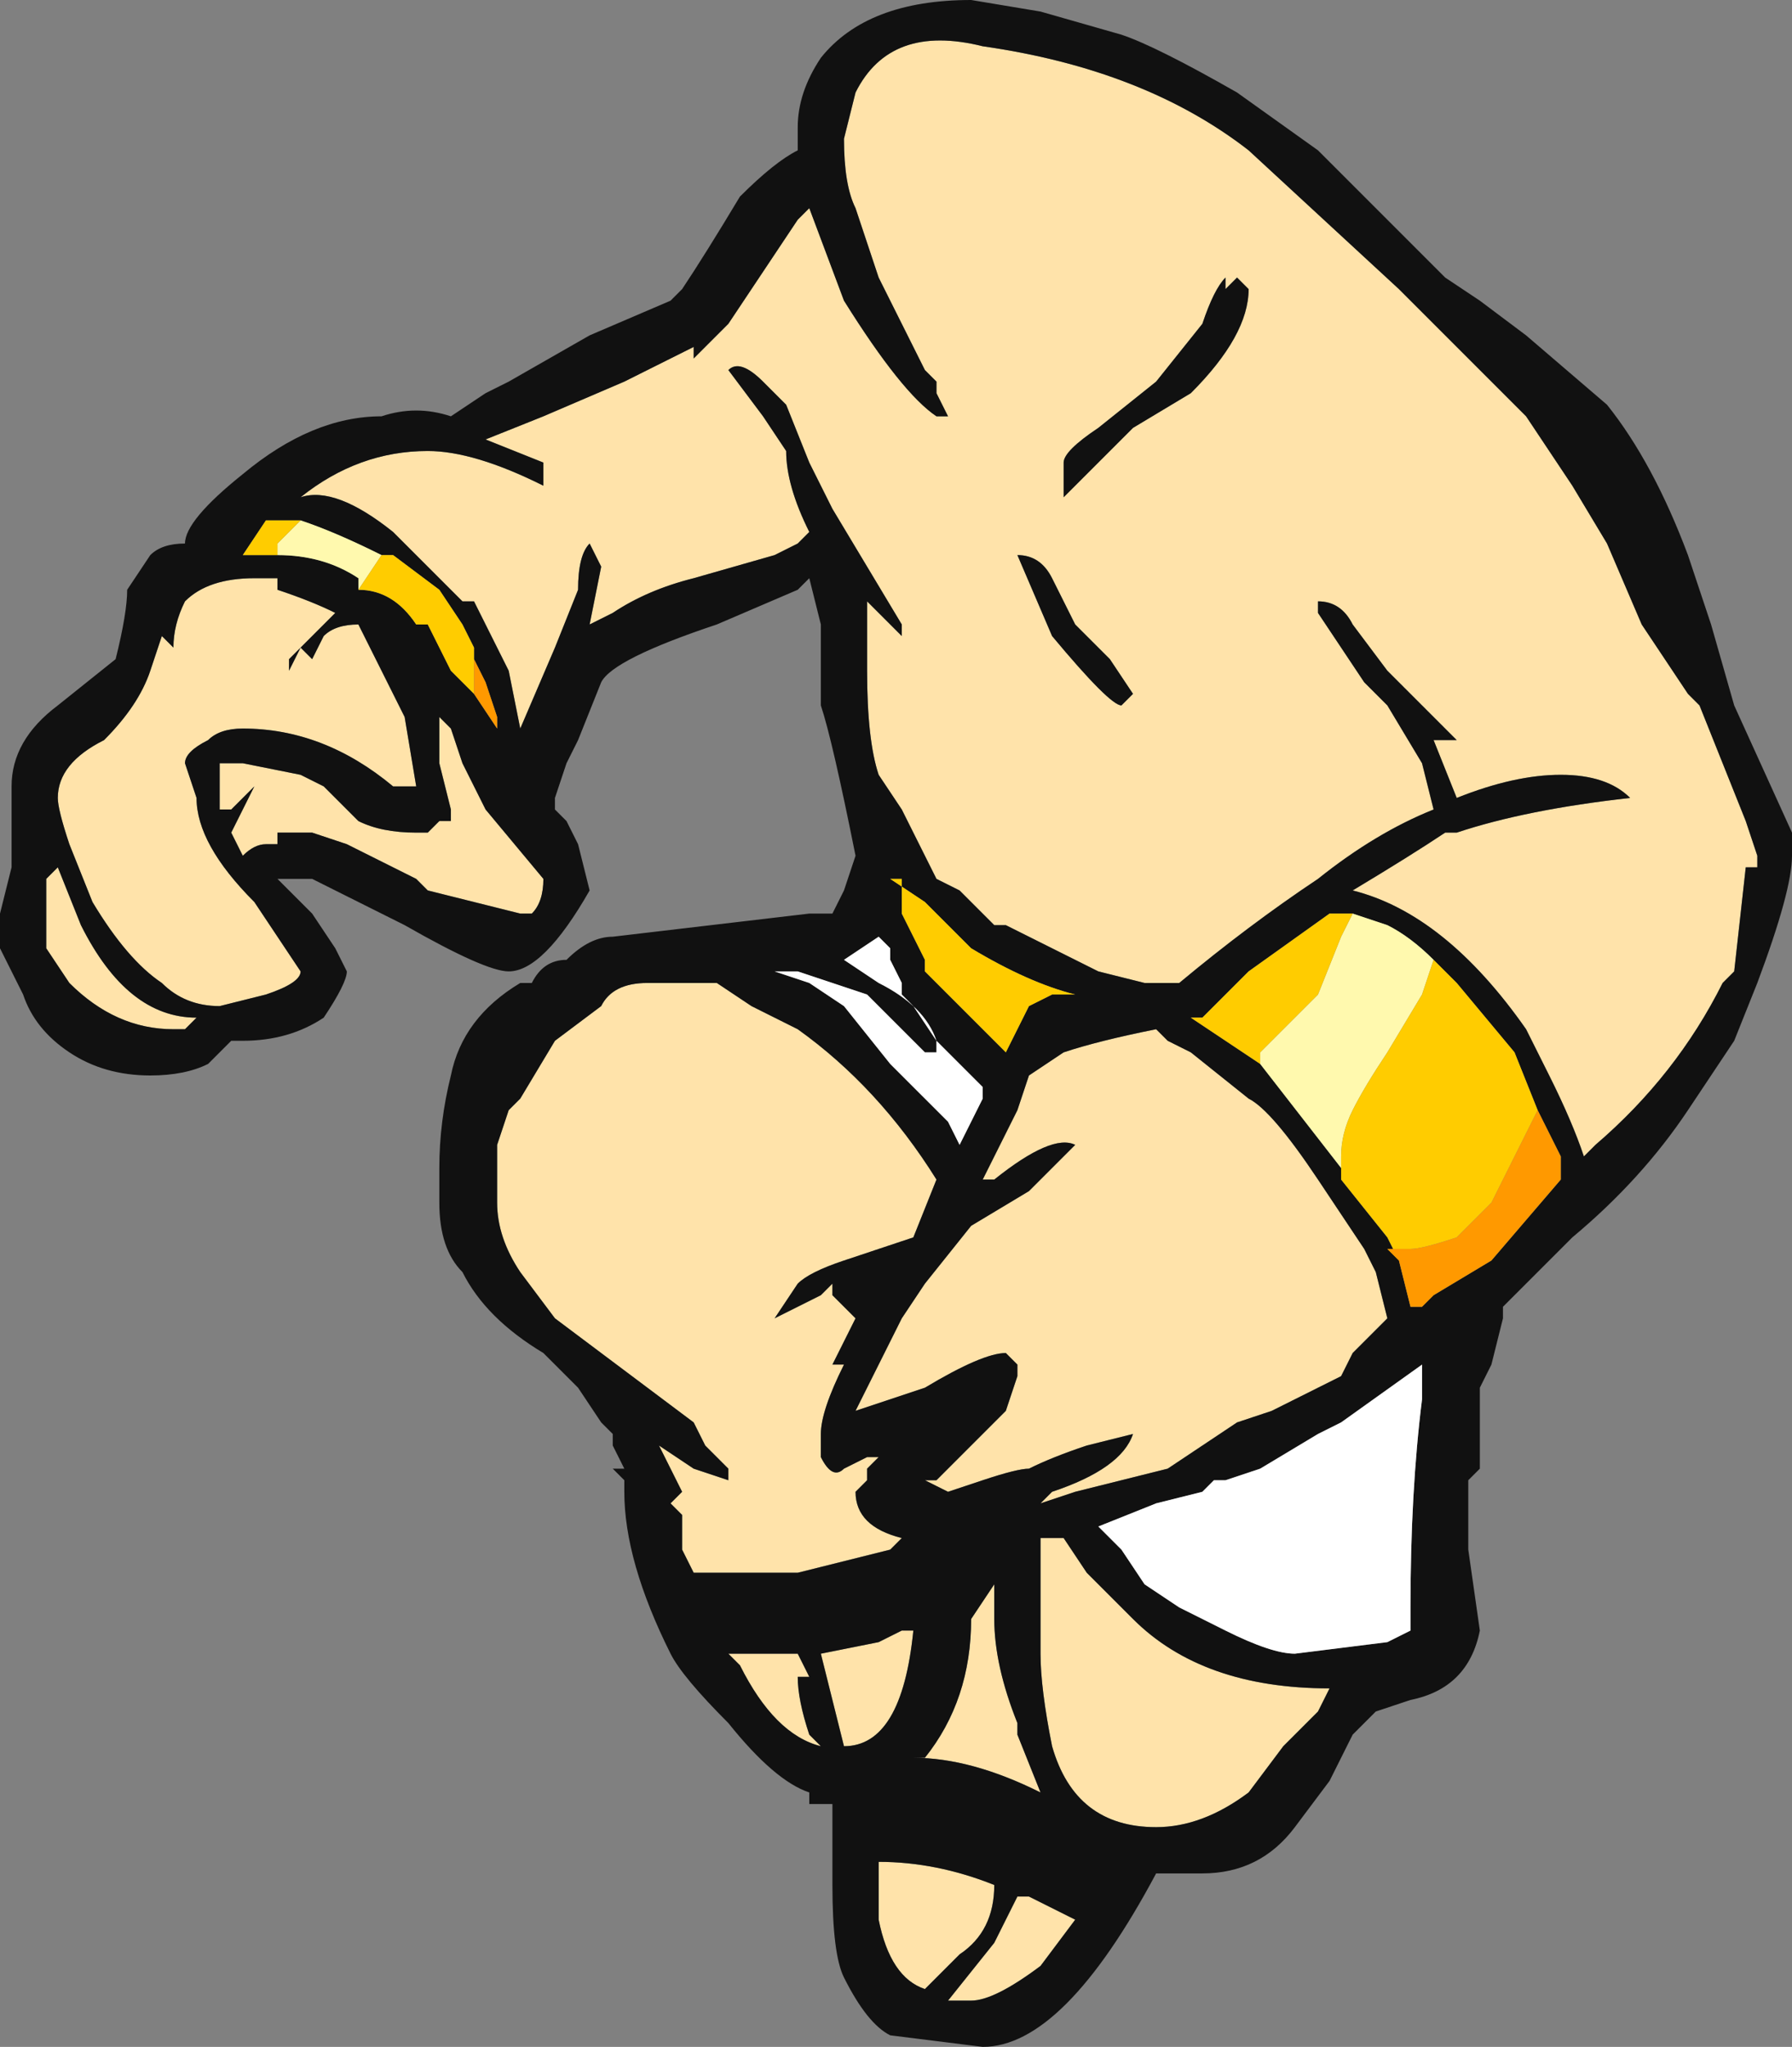 <?xml version="1.0" encoding="UTF-8" standalone="no"?>
<svg xmlns:ffdec="https://www.free-decompiler.com/flash" xmlns:xlink="http://www.w3.org/1999/xlink" ffdec:objectType="frame" height="61.95px" width="54.25px" xmlns="http://www.w3.org/2000/svg">
  <rect width="100%" height="100%" fill="#808080" stroke="none"/>
  <g transform="matrix(1.0, 0.0, 0.0, 1.0, 1.75, -31.5)">
    <use ffdec:characterId="1121" height="8.85" transform="matrix(7.0, 0.0, 0.0, 7.0, -1.75, 31.5)" width="7.75" xlink:href="#shape0"/>
  </g>
  <defs>
    <g id="shape0" transform="matrix(1.0, 0.0, 0.0, 1.0, 0.25, -4.5)">
      <path d="M6.45 6.45 L6.55 6.6 6.7 6.85 6.85 7.2 7.05 7.5 7.1 7.55 7.3 8.05 7.35 8.2 7.35 8.25 7.3 8.25 7.25 8.7 7.2 8.75 Q7.0 9.15 6.65 9.45 L6.6 9.5 Q6.55 9.35 6.45 9.15 L6.35 8.95 Q6.0 8.45 5.6 8.35 5.85 8.2 6.0 8.1 L6.05 8.1 Q6.35 8.0 6.8 7.95 6.7 7.85 6.5 7.85 6.3 7.85 6.05 7.95 L5.95 7.7 6.05 7.7 5.75 7.4 5.6 7.2 Q5.55 7.1 5.45 7.1 L5.45 7.15 5.65 7.45 5.75 7.55 5.9 7.8 5.95 8.0 Q5.7 8.1 5.45 8.3 5.15 8.5 4.85 8.75 L4.7 8.75 4.5 8.7 4.1 8.5 4.05 8.5 3.9 8.35 3.8 8.3 3.65 8.0 3.55 7.85 Q3.5 7.7 3.5 7.4 L3.5 7.1 3.65 7.25 3.65 7.2 3.35 6.7 3.25 6.5 3.15 6.25 3.05 6.15 Q2.95 6.05 2.9 6.1 L3.05 6.3 3.15 6.45 Q3.15 6.6 3.25 6.8 L3.2 6.85 3.1 6.9 2.75 7.0 Q2.55 7.05 2.4 7.15 L2.3 7.2 2.35 6.95 2.3 6.85 Q2.25 6.9 2.25 7.05 L2.15 7.3 2.0 7.65 1.95 7.4 Q1.85 7.2 1.8 7.1 L1.75 7.1 1.45 6.8 Q1.2 6.6 1.05 6.65 1.3 6.45 1.6 6.45 1.8 6.45 2.1 6.6 L2.1 6.5 1.85 6.4 2.1 6.3 2.45 6.15 2.75 6.0 2.75 6.05 2.9 5.9 3.2 5.45 3.25 5.4 3.4 5.8 Q3.65 6.2 3.8 6.3 L3.85 6.3 3.8 6.2 3.8 6.15 3.75 6.1 3.55 5.7 3.45 5.4 Q3.4 5.3 3.4 5.1 L3.45 4.9 Q3.6 4.6 4.0 4.7 4.7 4.8 5.15 5.15 L5.8 5.75 6.35 6.3 6.45 6.45 M0.95 7.0 L0.95 7.05 Q1.1 7.1 1.2 7.15 L1.0 7.35 1.0 7.4 1.05 7.3 1.1 7.35 1.15 7.25 Q1.2 7.2 1.3 7.2 L1.5 7.6 1.55 7.9 1.45 7.9 Q1.15 7.65 0.8 7.65 0.7 7.65 0.65 7.7 0.55 7.75 0.55 7.8 L0.6 7.95 Q0.6 8.15 0.85 8.4 L1.05 8.7 Q1.05 8.75 0.9 8.8 L0.7 8.85 Q0.55 8.85 0.45 8.75 0.3 8.65 0.15 8.4 L0.05 8.15 Q0.0 8.0 0.0 7.95 0.0 7.8 0.2 7.7 0.35 7.55 0.4 7.4 L0.45 7.25 0.5 7.3 Q0.5 7.2 0.55 7.1 0.65 7.0 0.85 7.0 L0.95 7.0 M5.15 5.75 L5.1 5.7 5.05 5.75 5.05 5.7 Q5.0 5.75 4.95 5.9 L4.75 6.15 4.5 6.35 Q4.35 6.45 4.35 6.5 L4.35 6.65 4.65 6.35 4.9 6.2 Q5.15 5.95 5.15 5.75 M4.3 7.0 Q4.25 6.9 4.15 6.9 L4.3 7.25 Q4.55 7.55 4.6 7.55 L4.65 7.5 4.55 7.35 4.4 7.2 4.3 7.0 M3.3 10.1 L3.35 10.05 3.35 10.1 3.45 10.2 3.35 10.4 3.4 10.4 Q3.3 10.6 3.3 10.7 L3.3 10.8 Q3.35 10.9 3.4 10.85 L3.5 10.8 3.55 10.8 3.5 10.85 3.5 10.9 3.45 10.95 Q3.45 11.1 3.65 11.15 L3.6 11.2 3.2 11.3 2.75 11.3 2.7 11.2 2.7 11.05 2.65 11.0 2.7 10.95 2.6 10.75 2.75 10.85 2.9 10.9 2.9 10.85 2.8 10.75 2.75 10.65 2.15 10.2 2.0 10.0 Q1.9 9.85 1.9 9.7 L1.9 9.45 1.95 9.3 2.0 9.25 2.15 9.0 2.35 8.85 Q2.4 8.75 2.55 8.75 L2.85 8.75 3.0 8.85 3.2 8.95 Q3.55 9.2 3.8 9.6 L3.7 9.85 3.4 9.95 Q3.25 10.0 3.2 10.05 L3.1 10.2 3.3 10.1 M4.15 9.3 L4.2 9.15 4.35 9.05 Q4.5 9.0 4.75 8.95 L4.8 9.0 4.9 9.05 5.15 9.25 Q5.25 9.3 5.45 9.6 L5.65 9.9 5.7 10.0 5.75 10.2 5.6 10.35 5.55 10.45 5.25 10.6 5.1 10.65 4.8 10.85 4.4 10.95 4.25 11.0 4.3 10.95 Q4.6 10.85 4.65 10.7 L4.45 10.75 Q4.3 10.8 4.2 10.85 4.15 10.85 4.0 10.9 L3.85 10.95 3.75 10.9 3.8 10.9 4.1 10.6 4.15 10.45 4.15 10.4 4.1 10.35 Q4.0 10.35 3.75 10.5 L3.45 10.6 3.65 10.2 3.75 10.05 3.95 9.8 4.2 9.65 4.4 9.45 Q4.3 9.4 4.05 9.6 L4.0 9.6 4.15 9.3 M0.55 8.95 L0.5 8.95 Q0.25 8.95 0.05 8.75 L-0.05 8.6 -0.05 8.3 0.0 8.25 0.1 8.5 Q0.3 8.9 0.6 8.9 L0.55 8.95 M1.65 7.6 L1.7 7.65 1.75 7.8 1.85 8.0 2.1 8.3 Q2.1 8.4 2.05 8.45 L2.0 8.45 1.6 8.35 1.55 8.3 1.25 8.15 1.1 8.1 0.95 8.1 0.95 8.15 0.9 8.15 Q0.85 8.15 0.8 8.2 L0.75 8.1 0.85 7.9 0.75 8.0 0.7 8.0 Q0.7 7.85 0.7 7.8 L0.8 7.8 1.05 7.85 1.15 7.9 1.3 8.05 Q1.4 8.1 1.55 8.1 L1.6 8.1 1.65 8.05 1.7 8.05 1.7 8.0 1.65 7.8 1.65 7.6 M2.4 10.35 L2.4 10.35 M4.45 11.3 L4.65 11.5 Q4.95 11.8 5.5 11.8 L5.45 11.9 5.3 12.05 5.15 12.25 Q4.95 12.4 4.75 12.4 4.4 12.4 4.3 12.05 4.25 11.8 4.25 11.65 L4.25 11.15 4.35 11.15 4.45 11.3 M3.1 11.65 L3.2 11.65 3.25 11.75 3.2 11.75 Q3.2 11.85 3.25 12.0 L3.3 12.05 Q3.1 12.0 2.95 11.7 L2.9 11.65 3.1 11.65 M3.35 11.85 L3.3 11.65 3.55 11.6 3.65 11.55 3.7 11.55 Q3.65 12.05 3.4 12.05 L3.35 11.85 M4.05 11.35 L4.05 11.5 Q4.05 11.7 4.15 11.95 L4.15 12.0 4.25 12.25 Q3.95 12.1 3.7 12.1 L3.75 12.1 Q3.95 11.85 3.95 11.5 L4.05 11.35 M4.15 12.7 L4.2 12.7 4.4 12.8 4.25 13.0 Q4.05 13.15 3.95 13.15 L3.85 13.15 4.05 12.9 4.15 12.7 M4.05 12.65 Q4.05 12.85 3.9 12.95 L3.75 13.1 Q3.6 13.05 3.55 12.8 L3.55 12.55 Q3.8 12.55 4.05 12.65" fill="#ffe3aa" fill-rule="evenodd" stroke="none"/>
      <path d="M6.35 5.95 L6.7 6.25 Q6.9 6.5 7.05 6.9 L7.15 7.2 7.25 7.55 7.5 8.1 7.5 8.2 Q7.5 8.35 7.35 8.75 L7.25 9.0 7.05 9.3 Q6.85 9.6 6.55 9.85 L6.25 10.15 6.25 10.2 6.2 10.4 6.15 10.5 6.15 10.85 6.1 10.9 6.1 11.2 6.15 11.55 Q6.1 11.8 5.85 11.85 L5.7 11.9 5.6 12.0 5.5 12.2 5.35 12.4 Q5.2 12.6 4.95 12.6 L4.75 12.6 Q4.35 13.35 4.0 13.35 L3.6 13.3 Q3.5 13.25 3.4 13.05 3.35 12.95 3.35 12.65 L3.35 12.3 3.25 12.3 3.25 12.25 Q3.1 12.2 2.9 11.95 2.7 11.75 2.65 11.65 2.45 11.25 2.45 10.95 L2.45 10.9 2.4 10.85 2.45 10.85 2.4 10.75 2.4 10.7 2.35 10.65 2.25 10.5 2.1 10.35 Q1.85 10.2 1.75 10.0 1.65 9.9 1.65 9.7 L1.65 9.55 Q1.65 9.35 1.7 9.15 1.75 8.9 2.0 8.75 L2.05 8.75 Q2.1 8.65 2.2 8.65 2.3 8.55 2.4 8.55 L3.25 8.45 3.35 8.45 3.4 8.35 3.45 8.2 Q3.35 7.7 3.3 7.55 L3.3 7.2 3.25 7.0 3.2 7.05 2.85 7.2 Q2.4 7.35 2.35 7.45 L2.25 7.7 2.2 7.8 2.15 7.95 2.15 8.0 2.2 8.05 2.25 8.15 2.3 8.35 Q2.1 8.7 1.95 8.7 1.85 8.7 1.5 8.5 L1.1 8.3 0.95 8.3 1.1 8.45 1.2 8.6 1.25 8.7 Q1.25 8.75 1.15 8.9 1.0 9.0 0.8 9.0 L0.75 9.0 0.65 9.1 Q0.55 9.15 0.4 9.15 0.2 9.15 0.05 9.05 -0.1 8.95 -0.15 8.8 L-0.25 8.6 -0.25 8.45 -0.2 8.25 -0.2 7.9 Q-0.2 7.7 0.0 7.55 L0.25 7.35 Q0.3 7.15 0.3 7.05 L0.4 6.9 Q0.45 6.85 0.55 6.85 0.55 6.75 0.8 6.55 1.1 6.3 1.4 6.3 1.55 6.25 1.7 6.3 L1.85 6.2 1.95 6.15 2.3 5.95 2.65 5.8 2.7 5.75 Q2.8 5.6 2.95 5.35 3.1 5.2 3.2 5.15 L3.2 5.05 Q3.2 4.9 3.3 4.75 3.5 4.5 3.95 4.5 L4.25 4.55 4.6 4.65 Q4.75 4.7 5.1 4.9 L5.45 5.15 6.0 5.7 6.15 5.8 6.35 5.95 M6.45 6.45 L6.35 6.3 5.8 5.75 5.15 5.15 Q4.7 4.8 4.0 4.7 3.6 4.6 3.45 4.9 L3.4 5.1 Q3.4 5.3 3.45 5.4 L3.55 5.7 3.75 6.1 3.8 6.15 3.8 6.2 3.85 6.3 3.8 6.3 Q3.65 6.2 3.4 5.8 L3.25 5.4 3.2 5.45 2.9 5.9 2.75 6.05 2.75 6.0 2.45 6.15 2.1 6.3 1.85 6.4 2.1 6.5 2.1 6.6 Q1.8 6.45 1.6 6.45 1.3 6.45 1.05 6.65 1.2 6.6 1.45 6.8 L1.75 7.1 1.8 7.1 Q1.85 7.2 1.95 7.4 L2.0 7.65 2.15 7.3 2.25 7.05 Q2.25 6.9 2.3 6.85 L2.35 6.95 2.3 7.2 2.4 7.15 Q2.55 7.05 2.75 7.0 L3.1 6.9 3.2 6.85 3.25 6.8 Q3.15 6.6 3.15 6.45 L3.05 6.3 2.9 6.1 Q2.95 6.05 3.05 6.15 L3.15 6.25 3.25 6.5 3.35 6.7 3.65 7.2 3.65 7.25 3.5 7.1 3.5 7.4 Q3.5 7.7 3.55 7.85 L3.65 8.0 3.8 8.3 3.9 8.35 4.05 8.5 4.1 8.5 4.5 8.7 4.7 8.75 4.85 8.75 Q5.15 8.5 5.45 8.3 5.7 8.1 5.95 8.0 L5.9 7.8 5.75 7.55 5.65 7.45 5.45 7.15 5.45 7.1 Q5.55 7.1 5.6 7.2 L5.75 7.4 6.05 7.7 5.95 7.7 6.05 7.95 Q6.3 7.85 6.5 7.85 6.7 7.85 6.8 7.95 6.35 8.0 6.05 8.1 L6.0 8.1 Q5.85 8.2 5.6 8.35 6.0 8.45 6.35 8.95 L6.45 9.15 Q6.55 9.35 6.6 9.5 L6.65 9.45 Q7.0 9.15 7.2 8.75 L7.25 8.7 7.3 8.25 7.35 8.25 7.35 8.2 7.3 8.05 7.1 7.55 7.05 7.5 6.85 7.2 6.7 6.85 6.55 6.6 6.45 6.45 M1.05 6.75 L0.9 6.75 0.8 6.9 0.95 6.9 Q1.15 6.9 1.3 7.0 L1.3 7.05 Q1.45 7.05 1.55 7.2 L1.6 7.2 1.7 7.4 1.8 7.5 1.9 7.65 1.9 7.6 1.85 7.45 1.8 7.35 1.8 7.3 1.75 7.2 1.65 7.05 1.45 6.9 1.4 6.9 Q1.2 6.8 1.05 6.75 M0.95 7.0 L0.85 7.0 Q0.65 7.0 0.55 7.1 0.5 7.2 0.5 7.3 L0.45 7.25 0.4 7.4 Q0.35 7.55 0.2 7.7 0.0 7.8 0.0 7.95 0.0 8.0 0.05 8.15 L0.15 8.4 Q0.3 8.65 0.45 8.75 0.55 8.85 0.7 8.85 L0.9 8.8 Q1.05 8.75 1.05 8.7 L0.85 8.4 Q0.6 8.15 0.6 7.95 L0.55 7.8 Q0.55 7.75 0.65 7.7 0.7 7.65 0.8 7.65 1.15 7.65 1.45 7.9 L1.55 7.9 1.5 7.6 1.3 7.2 Q1.2 7.2 1.15 7.25 L1.1 7.35 1.05 7.3 1.0 7.4 1.0 7.35 1.2 7.15 Q1.1 7.1 0.95 7.05 L0.95 7.0 M4.3 7.0 L4.4 7.2 4.55 7.35 4.65 7.5 4.6 7.55 Q4.55 7.55 4.3 7.25 L4.15 6.9 Q4.25 6.9 4.3 7.0 M5.15 5.75 Q5.15 5.95 4.9 6.2 L4.65 6.35 4.35 6.65 4.35 6.5 Q4.35 6.45 4.5 6.35 L4.75 6.15 4.95 5.9 Q5.0 5.75 5.05 5.7 L5.05 5.75 5.1 5.7 5.15 5.75 M5.2 9.1 L5.55 9.55 5.55 9.6 5.75 9.85 5.8 9.95 5.85 10.15 5.9 10.15 5.95 10.1 6.2 9.95 6.5 9.6 6.5 9.5 6.4 9.3 6.3 9.05 6.05 8.75 5.95 8.65 Q5.85 8.55 5.75 8.5 L5.6 8.45 5.5 8.45 5.15 8.7 4.95 8.9 4.9 8.9 5.2 9.1 M3.25 8.75 L3.4 8.85 3.6 9.1 3.85 9.35 3.9 9.45 4.0 9.25 4.0 9.2 3.8 9.0 3.7 8.85 3.65 8.8 3.65 8.75 3.6 8.65 3.6 8.6 3.55 8.55 3.4 8.65 3.55 8.75 Q3.75 8.85 3.8 9.0 L3.8 9.05 3.75 9.05 3.5 8.8 3.2 8.7 3.1 8.7 3.25 8.75 M3.65 8.3 L3.65 8.45 3.75 8.65 3.75 8.7 4.1 9.05 4.2 8.85 4.3 8.8 4.4 8.8 Q4.2 8.75 3.95 8.6 L3.75 8.4 3.6 8.3 3.65 8.3 M4.15 9.3 L4.0 9.6 4.05 9.6 Q4.3 9.4 4.4 9.45 L4.2 9.65 3.95 9.8 3.75 10.05 3.65 10.2 3.45 10.6 3.75 10.5 Q4.0 10.35 4.1 10.35 L4.15 10.4 4.15 10.45 4.1 10.6 3.8 10.9 3.75 10.9 3.85 10.95 4.0 10.9 Q4.15 10.85 4.2 10.85 4.3 10.8 4.45 10.75 L4.65 10.7 Q4.6 10.85 4.3 10.95 L4.25 11.0 4.4 10.95 4.8 10.85 5.1 10.65 5.25 10.6 5.55 10.45 5.6 10.35 5.75 10.2 5.7 10.0 5.65 9.9 5.45 9.6 Q5.25 9.3 5.15 9.25 L4.9 9.05 4.8 9.0 4.75 8.95 Q4.5 9.0 4.35 9.05 L4.2 9.15 4.15 9.3 M3.3 10.1 L3.1 10.2 3.2 10.05 Q3.25 10.0 3.4 9.95 L3.7 9.85 3.8 9.6 Q3.55 9.2 3.2 8.95 L3.0 8.85 2.85 8.75 2.55 8.75 Q2.4 8.75 2.35 8.85 L2.15 9.0 2.0 9.25 1.95 9.3 1.9 9.45 1.9 9.7 Q1.9 9.85 2.0 10.0 L2.15 10.2 2.75 10.65 2.8 10.75 2.9 10.85 2.9 10.9 2.75 10.85 2.6 10.75 2.7 10.95 2.65 11.0 2.7 11.05 2.7 11.2 2.75 11.3 3.2 11.3 3.6 11.2 3.65 11.15 Q3.45 11.1 3.45 10.95 L3.5 10.9 3.5 10.85 3.55 10.8 3.5 10.8 3.4 10.85 Q3.35 10.9 3.3 10.8 L3.3 10.7 Q3.3 10.6 3.4 10.4 L3.35 10.4 3.45 10.2 3.35 10.1 3.35 10.05 3.3 10.1 M1.65 7.6 L1.65 7.8 1.7 8.0 1.7 8.05 1.65 8.05 1.6 8.1 1.55 8.1 Q1.4 8.1 1.3 8.05 L1.15 7.9 1.05 7.85 0.8 7.8 0.7 7.8 Q0.7 7.85 0.7 8.0 L0.75 8.0 0.85 7.9 0.75 8.1 0.8 8.2 Q0.85 8.15 0.9 8.15 L0.95 8.15 0.95 8.1 1.1 8.1 1.25 8.15 1.55 8.3 1.6 8.35 2.0 8.45 2.05 8.45 Q2.1 8.4 2.1 8.3 L1.85 8.0 1.75 7.8 1.7 7.65 1.65 7.6 M0.55 8.95 L0.6 8.9 Q0.3 8.9 0.1 8.5 L0.0 8.25 -0.05 8.3 -0.05 8.6 0.05 8.75 Q0.25 8.95 0.5 8.95 L0.55 8.95 M2.4 10.35 L2.4 10.35 M5.05 10.9 L5.0 10.9 4.95 10.95 4.75 11.0 4.5 11.1 4.6 11.2 4.7 11.35 4.85 11.45 5.05 11.55 Q5.25 11.65 5.35 11.65 L5.75 11.6 5.85 11.55 5.85 11.45 Q5.85 10.95 5.9 10.55 L5.9 10.4 5.55 10.65 5.45 10.7 5.2 10.85 5.05 10.9 M4.45 11.3 L4.35 11.15 4.25 11.15 4.25 11.65 Q4.25 11.8 4.3 12.05 4.4 12.4 4.75 12.4 4.95 12.4 5.15 12.25 L5.3 12.05 5.45 11.9 5.5 11.8 Q4.95 11.8 4.65 11.5 L4.45 11.3 M4.05 11.35 L3.95 11.5 Q3.95 11.85 3.75 12.1 L3.7 12.1 Q3.95 12.1 4.25 12.25 L4.15 12.0 4.15 11.95 Q4.05 11.7 4.05 11.5 L4.05 11.35 M3.35 11.85 L3.4 12.05 Q3.65 12.05 3.7 11.55 L3.65 11.55 3.55 11.6 3.3 11.65 3.35 11.85 M3.1 11.65 L2.9 11.65 2.95 11.7 Q3.1 12.0 3.3 12.05 L3.25 12.0 Q3.2 11.85 3.2 11.75 L3.25 11.75 3.2 11.65 3.1 11.65 M4.05 12.65 Q3.8 12.55 3.55 12.55 L3.55 12.8 Q3.6 13.05 3.75 13.1 L3.9 12.95 Q4.05 12.85 4.05 12.65 M4.15 12.7 L4.05 12.9 3.85 13.15 3.95 13.15 Q4.05 13.15 4.25 13.0 L4.4 12.8 4.2 12.7 4.15 12.7" fill="#111111" fill-rule="evenodd" stroke="none"/>
      <path d="M0.95 6.9 L0.95 6.85 1.05 6.75 Q1.2 6.8 1.4 6.9 L1.3 7.05 1.3 7.0 Q1.15 6.9 0.95 6.9 M5.2 9.1 L5.2 9.05 5.45 8.8 5.55 8.55 5.6 8.45 5.75 8.5 Q5.85 8.55 5.95 8.65 L5.9 8.8 5.75 9.05 Q5.65 9.2 5.6 9.3 5.55 9.4 5.55 9.5 L5.55 9.6 5.55 9.55 5.2 9.1" fill="#fff9ae" fill-rule="evenodd" stroke="none"/>
      <path d="M0.95 6.9 L0.8 6.9 0.9 6.75 1.05 6.75 0.95 6.85 0.95 6.9 M1.4 6.9 L1.45 6.9 1.65 7.05 1.75 7.2 1.8 7.3 1.8 7.5 1.7 7.4 1.6 7.2 1.55 7.2 Q1.45 7.05 1.3 7.05 L1.4 6.9 M5.6 8.45 L5.55 8.55 5.45 8.8 5.2 9.05 5.2 9.1 4.9 8.9 4.95 8.9 5.15 8.7 5.5 8.45 5.6 8.45 M5.55 9.6 L5.55 9.5 Q5.55 9.4 5.6 9.3 5.65 9.2 5.75 9.05 L5.9 8.8 5.95 8.65 6.05 8.75 6.3 9.05 6.4 9.3 6.2 9.7 6.05 9.85 Q5.9 9.9 5.85 9.9 L5.75 9.9 5.8 9.95 5.75 9.85 5.55 9.6 M3.65 8.3 L3.6 8.3 3.75 8.4 3.95 8.6 Q4.2 8.75 4.4 8.8 L4.3 8.8 4.2 8.85 4.1 9.05 3.75 8.7 3.75 8.65 3.65 8.45 3.65 8.3" fill="#ffcc00" fill-rule="evenodd" stroke="none"/>
      <path d="M1.8 7.3 L1.8 7.35 1.85 7.45 1.9 7.6 1.9 7.65 1.8 7.5 1.8 7.3 M6.4 9.3 L6.5 9.5 6.5 9.6 6.2 9.95 5.95 10.1 5.9 10.15 5.85 10.15 5.8 9.95 5.75 9.9 5.85 9.9 Q5.9 9.9 6.05 9.85 L6.2 9.7 6.4 9.3" fill="#ff9900" fill-rule="evenodd" stroke="none"/>
      <path d="M3.25 8.75 L3.1 8.7 3.2 8.7 3.5 8.8 3.75 9.05 3.8 9.05 3.8 9.0 Q3.75 8.85 3.55 8.75 L3.4 8.65 3.55 8.55 3.6 8.6 3.6 8.65 3.65 8.75 3.65 8.8 3.7 8.85 3.8 9.0 4.0 9.2 4.0 9.25 3.9 9.45 3.85 9.35 3.6 9.1 3.4 8.85 3.25 8.75 M5.05 10.9 L5.2 10.85 5.45 10.7 5.55 10.65 5.9 10.4 5.9 10.55 Q5.85 10.95 5.85 11.45 L5.85 11.55 5.75 11.6 5.35 11.65 Q5.25 11.65 5.05 11.55 L4.85 11.45 4.7 11.35 4.6 11.2 4.5 11.1 4.75 11.0 4.95 10.95 5.0 10.9 5.05 10.9" fill="#ffffff" fill-rule="evenodd" stroke="none"/>
    </g>
  </defs>
</svg>
